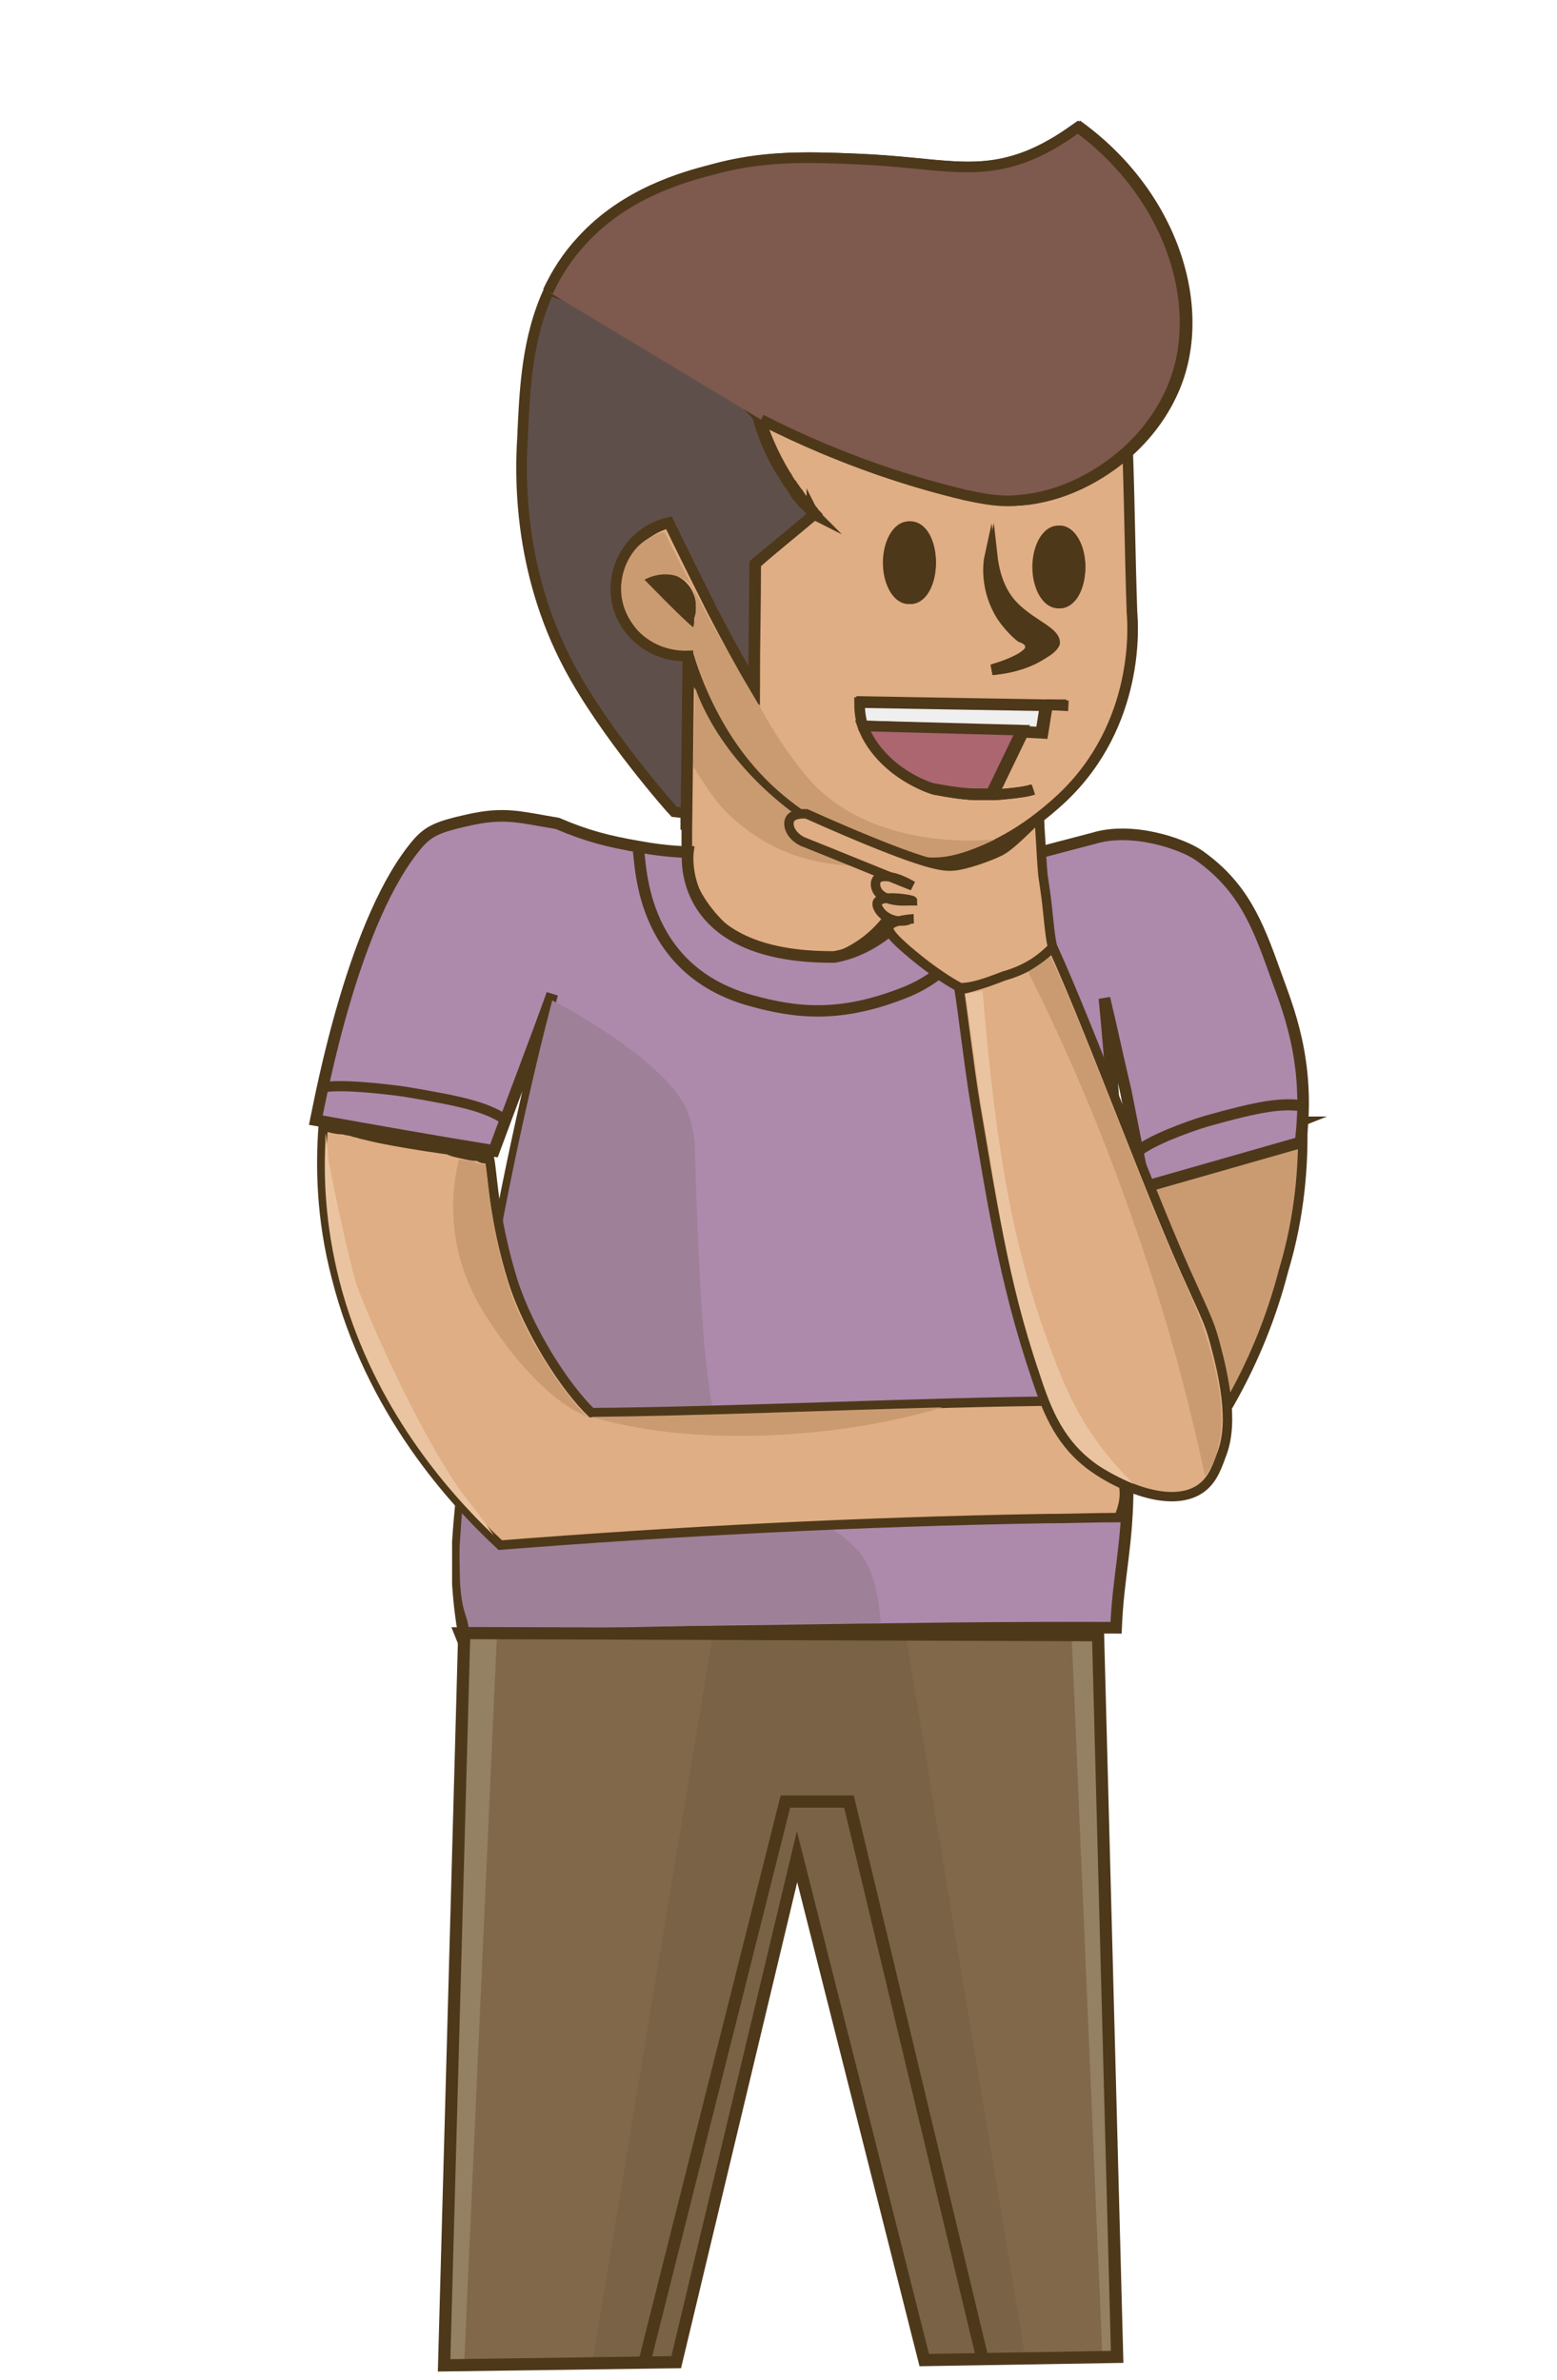<?xml version="1.0" encoding="utf-8"?>
<!-- Generator: Adobe Illustrator 27.1.1, SVG Export Plug-In . SVG Version: 6.00 Build 0)  -->
<svg version="1.1" id="Layer_2_00000149360121871537483710000004647418743776061362_"
	 xmlns="http://www.w3.org/2000/svg" xmlns:xlink="http://www.w3.org/1999/xlink" x="0px" y="0px" viewBox="0 0 146.9 224.6"
	 style="enable-background:new 0 0 146.9 224.6;" xml:space="preserve">
<style type="text/css">
	.st0{fill:#E0AE84;stroke:#4E381A;stroke-width:1.001;stroke-miterlimit:10;}
	.st1{fill:none;stroke:#4E381A;stroke-width:1.001;stroke-miterlimit:10;}
	.st2{fill:#7E594E;stroke:#4E381A;stroke-width:1.001;stroke-miterlimit:10;}
	.st3{fill:none;stroke:#4E381A;stroke-width:0.421;stroke-miterlimit:10;}
	.st4{fill:#4E381A;stroke:#4E381A;stroke-width:1.001;stroke-miterlimit:10;}
	.st5{fill:#F0EFEF;stroke:#4E381A;stroke-width:1.001;stroke-miterlimit:10;}
	.st6{fill:#AB6670;stroke:#4E381A;stroke-width:1.001;stroke-miterlimit:10;}
	.st7{fill:#CA9B71;}
	.st8{fill:#5F4F4B;stroke:#4E381A;stroke-width:1.001;stroke-miterlimit:10;}
	.st9{fill:#4E381A;stroke:#4E381A;stroke-miterlimit:10;}
	.st10{fill:#CA9B71;stroke:#4E381A;stroke-width:0.889;stroke-miterlimit:10;}
	.st11{fill:#AD89AC;stroke:#4E381A;stroke-width:1.095;stroke-miterlimit:10;}
	.st12{fill:none;stroke:#4E381A;stroke-width:1.072;stroke-miterlimit:10;}
	.st13{fill:#9E8098;}
	.st14{fill:none;stroke:#4E381A;stroke-width:0.959;stroke-miterlimit:10;}
	.st15{fill:none;stroke:#4E381A;stroke-width:1.049;stroke-miterlimit:10;}
	.st16{fill:none;}
	.st17{fill:#E0AE84;stroke:#4E381A;stroke-width:0.889;stroke-miterlimit:10;}
	.st18{fill:#E0AE84;stroke:#4E381A;stroke-width:0.889;stroke-miterlimit:10;}
	.st19{fill:#EAC4A0;}
	.st20{fill:#948063;}
	.st21{fill:#796245;}
	.st22{fill:#81684B;}
	.st23{fill:none;stroke:#4E381A;stroke-width:1.149;stroke-miterlimit:10;}
	.st24{fill:none;stroke:#4E381A;stroke-width:1.149;stroke-miterlimit:10;stroke-dasharray:0,2.299;}
</style>
<g id="Layer_1-2">
	<g>
		<g>
			<path class="st0" d="M64.8,82.2c1.1,4.3,5.9,8.3,10,8.7c4.7,0.4,9.3-2.8,10.7-7.6c0.1-0.8,0-1.5-0.1-2v-0.1c-2.4-0.5-6-1.6-9.6-4
				C68.4,72,65.8,64.6,65,62l-0.2,16.4V82.2"/>
			<path class="st1" d="M77,48.6c-0.1-0.1-0.2-0.2-0.3-0.4C76.8,48.4,76.9,48.5,77,48.6z"/>
			<path class="st1" d="M76.3,47.9c-0.1-0.1-0.2-0.2-0.3-0.3l0.1,0.1C76.2,47.7,76.2,47.8,76.3,47.9z"/>
			<path class="st2" d="M71.9,39.6c8.2,4.1,14.8,6.1,19.3,7.1c1.9,0.4,3.4,0.7,5.2,0.5c3.7-0.3,7.3-2.1,10-4.5
				c1.8-1.6,3.2-3.5,4.1-5.4c3.7-7.6,0.5-18.6-8.6-25.3c-1,0.7-2.5,1.8-4.7,2.7c-5.1,2-8.7,0.6-16.3,0.3c-4.8-0.2-8.8-0.3-13.5,1
				c-2.7,0.7-8.2,2.2-12.3,6.7c-1.4,1.5-2.4,3.1-3.2,4.8"/>
			<path class="st0" d="M58.3,56.8c0.6,3.1,3.4,5.4,6.7,5.2c0.8,2.6,3.4,10,10.8,15.1c3.6,2.4,7.1,3.5,9.6,4v0.1
				c1.7,0.3,7.5,0.9,14.8-5.9c7.4-7,6.7-16.4,6.6-17.5c-0.2-6-0.2-9.1-0.4-15.1c-2.7,2.4-6.3,4.2-10,4.5c-1.8,0.1-3.3-0.1-5.2-0.5
				c-4.5-1-11.1-3-19.2-7.1c-0.1-0.1-0.2-0.1-0.3-0.2c0.4,1.5,1.2,3.4,2.4,5.4c0.1,0.1,0.2,0.3,0.3,0.5c0.1,0.1,0.1,0.2,0.2,0.3
				l0.1,0.1c0.1,0.2,0.3,0.4,0.4,0.6c0.2,0.2,0.3,0.4,0.5,0.7c0.2,0.2,0.4,0.4,0.5,0.6l0,0l0,0c0.1,0.1,0.2,0.2,0.2,0.2l0,0
				c0.1,0.1,0.2,0.2,0.3,0.3s0.2,0.3,0.3,0.4c-1.9,1.6-3.8,3.1-5.6,4.7c0,3.8-0.1,7.7-0.1,11.5c-1.3-2.3-2.6-4.6-3.9-7.1
				c-1.5-2.8-2.9-5.6-4.1-8.3C59.8,50.2,57.7,53.5,58.3,56.8z M65,58.3c-1.2-1.1-2.3-2.3-3.5-3.4c0.2-0.1,1.3-0.5,2.3,0
				c0.1,0.1,0.2,0.1,0.3,0.2l0,0c0.1,0.1,0.2,0.1,0.2,0.2l0.1,0.1l0.1,0.1c0.2,0.2,0.3,0.4,0.4,0.7v0.1c0.1,0.2,0.1,0.4,0.1,0.6V57
				c0,0.2,0,0.3,0,0.5c0,0.1,0,0.1,0,0.2c0,0.1,0,0.2,0,0.3s0,0.1-0.1,0.2l0,0C65,58.2,65,58.2,65,58.3L65,58.3z M87.8,53.1
				c0,1.9-0.9,3.4-1.9,3.4c-1.1,0-1.9-1.5-1.9-3.4s0.9-3.4,1.9-3.4C87,49.7,87.8,51.2,87.8,53.1z M100,56.9c-1.1,0-1.9-1.5-1.9-3.4
				s0.9-3.4,1.9-3.4s1.9,1.5,1.9,3.4S101.1,56.9,100,56.9z M98.2,61.8c-0.8,0.5-2.3,1.2-4.6,1.4c2.4-0.7,3.9-1.6,3.8-2.3
				c0-0.2-0.2-0.5-0.9-0.8c-0.6-0.5-1.3-1.1-1.8-2c-1.5-2.4-1.3-4.8-1.1-5.7c0.3,2.7,1.3,4.2,2.3,5.1c1.6,1.5,3.7,2.2,3.6,3.2
				C99.3,61.1,98.9,61.4,98.2,61.8z M93.7,75c-0.4,0-0.9,0-1.5,0c-1,0-2.4-0.2-4-0.5c-0.4-0.1-2.1-0.7-3.7-2
				c-1.8-1.4-2.6-2.8-2.9-3.9s-0.3-1.9-0.3-2.4l17.5,0.3L98.4,69l-1.8-0.1L93.7,75L93.7,75z"/>
			<path class="st3" d="M85.4,81.2c-0.2,0-0.4-0.1-0.4-0.1"/>
			<path class="st3" d="M106.4,42.7L106.4,42.7"/>
			<path class="st4" d="M61.5,54.9c1.2,1.1,2.3,2.3,3.5,3.4c0.5-1.4-0.1-2.8-1.2-3.4C62.8,54.3,61.7,54.8,61.5,54.9z"/>
			<path class="st4" d="M98.1,53.5c0,1.9,0.9,3.4,1.9,3.4s1.9-1.5,1.9-3.4s-0.9-3.4-1.9-3.4S98.1,51.6,98.1,53.5z"/>
			<path class="st4" d="M84,53.1c0,1.9,0.9,3.4,1.9,3.4c1.1,0,1.9-1.5,1.9-3.4s-0.8-3.4-1.9-3.4C84.9,49.7,84,51.2,84,53.1z"/>
			<path class="st4" d="M93.6,63.2c2.3-0.2,3.8-0.9,4.6-1.4c0.6-0.4,1.1-0.7,1.1-1.1c0.2-1.1-2-1.7-3.6-3.2c-1-0.9-2-2.5-2.3-5.1
				c-0.2,0.9-0.4,3.3,1.1,5.7c0.6,0.9,1.3,1.6,1.8,2c0.8,0.3,0.9,0.6,0.9,0.8C97.5,61.6,96,62.5,93.6,63.2z"/>
			<path class="st1" d="M93.7,75c0.7,0,1.2-0.1,1.4-0.1c1-0.1,1.8-0.2,2.4-0.4"/>
			<path class="st1" d="M81.3,66.1L81.3,66.1"/>
			<path class="st5" d="M81.6,68.6l15,0.5l1.8,0.1l0.4-2.5l-17.5-0.3C81.3,66.7,81.3,67.5,81.6,68.6z"/>
			<line class="st1" x1="100.8" y1="66.6" x2="98.8" y2="66.5"/>
			<line class="st1" x1="81.3" y1="66.2" x2="81.1" y2="66.2"/>
			<line class="st1" x1="98.4" y1="69.1" x2="98.4" y2="69.2"/>
			<line class="st1" x1="98.9" y1="66.4" x2="98.8" y2="66.5"/>
			<line class="st1" x1="98.7" y1="69.1" x2="98.4" y2="69.1"/>
			<line class="st1" x1="81.6" y1="68.6" x2="81.5" y2="68.6"/>
			<path class="st6" d="M81.6,68.6c0.4,1.1,1.2,2.5,2.9,3.9c1.6,1.3,3.3,1.9,3.7,2c1.6,0.3,3,0.5,4,0.5c0.5,0,1,0,1.5,0l2.9-6
				L81.6,68.6L81.6,68.6z"/>
			<line class="st3" x1="93.7" y1="75" x2="93.7" y2="75"/>
			<line class="st1" x1="96.7" y1="68.9" x2="96.6" y2="69"/>
			<path class="st7" d="M58.7,56.7c0.4,1.9,1.8,3.4,3.5,4.3c0.9,0.4,2.2,0.6,3.2,0.5c0.8,2.5,3.1,10,10.3,14.9
				c3.4,2.3,4.3,2.7,6.8,3.5c0,0,1.4,0.4,1.4,0.5c0.3,0.1,1.3,0.4,1.8,0.4l1.8,0.1c1.6,0.1,3.3-0.2,6.4-1.7
				c-3,0.3-12.7,0.5-18.1-6.3c-2.3-2.9-3.5-5.1-4.2-6.4l-1.5-2.6c-1-1.7-2.4-4.1-3.4-5.9c-1.4-2.7-2.8-5.3-4-7.8
				C59.6,50.9,58.1,54,58.7,56.7L58.7,56.7z M60.8,54.7c0.2-0.1,2.2-1.2,4.1,0.2c0.9,0.7,0.9,3,0.5,4.3
				C64.2,58.2,61.9,55.8,60.8,54.7L60.8,54.7z"/>
			<path class="st7" d="M85,81.5c-2.4-0.5-4.8-1.3-8.3-3.5c-7.3-4.7-10.3-10.6-11.1-13.1l-0.2,7.4c0.8,1.3,2,3.3,3.4,4.6
				C74.7,82.5,81.4,81.8,85,81.5"/>
			<path class="st8" d="M53.7,62.9c3.4,6.4,9.7,13.5,9.9,13.7c0,0,0.9,0.1,1.1,0.1v1.6l0.2-16.4c-3.3,0.1-6.1-2.1-6.7-5.2
				c-0.6-3.3,1.5-6.6,4.9-7.4c1.3,2.7,2.7,5.5,4.1,8.3c1.3,2.5,2.6,4.9,3.9,7.1c0-3.8,0.1-7.7,0.1-11.5c1.9-1.6,3.8-3.1,5.6-4.7
				c-0.1-0.1-0.2-0.2-0.3-0.4c-0.1-0.1-0.2-0.2-0.3-0.3l0,0c-0.1-0.1-0.2-0.1-0.3-0.2l0,0l0,0c-0.1-0.1-0.3-0.3-0.5-0.6
				c-0.2-0.2-0.4-0.4-0.5-0.7c-0.1-0.2-0.3-0.4-0.4-0.6l-0.1-0.1c-0.1-0.1-0.1-0.2-0.2-0.3c-0.1-0.2-0.2-0.4-0.3-0.5
				c-1.3-2-2-4-2.4-5.4c0.1,0.1,0.2,0.1,0.3,0.2C68.5,36,63.7,32,57,29.2c-1.8-0.8-3.6-1.3-5.2-1.8c-2.1,4.5-2.3,9.4-2.5,13.9
				C49.1,44.6,48.8,53.7,53.7,62.9L53.7,62.9z"/>
			<path class="st1" d="M76.9,48.6c-0.1-0.1-0.2-0.2-0.3-0.4C76.6,48.3,76.7,48.5,76.9,48.6z"/>
			<path class="st1" d="M76.1,47.8c-0.1-0.1-0.1-0.2-0.2-0.3l0.1,0.1C76,47.7,76.1,47.7,76.1,47.8z"/>
			<path class="st2" d="M71.8,39.6c8.1,4.1,14.7,6,19.2,7.1c1.9,0.4,3.4,0.7,5.2,0.5c3.7-0.3,7.3-2.1,10-4.5
				c1.8-1.6,3.2-3.5,4.1-5.4c3.7-7.6,0.5-18.6-8.6-25.3c-1,0.7-2.5,1.8-4.7,2.7c-5.1,2-8.7,0.6-16.3,0.3c-4.8-0.2-8.8-0.3-13.5,1
				c-2.7,0.7-8.2,2.2-12.3,6.7c-1.4,1.5-2.4,3.1-3.2,4.8"/>
			<path class="st3" d="M85.3,81.2c-0.2,0-0.4-0.1-0.4-0.1"/>
			<path class="st3" d="M106.2,42.7L106.2,42.7"/>
			<path class="st9" d="M97.9,53.5c0,1.9,0.9,3.4,1.9,3.4s1.9-1.5,1.9-3.4s-0.9-3.4-1.9-3.4S97.9,51.6,97.9,53.5z"/>
			<path class="st9" d="M83.8,53.1c0,1.9,0.9,3.4,1.9,3.4c1.1,0,1.9-1.5,1.9-3.4s-0.9-3.4-1.9-3.4S83.8,51.2,83.8,53.1z"/>
			<path class="st1" d="M93.6,75c0.7,0,1.2-0.1,1.4-0.1c1-0.1,1.8-0.2,2.4-0.4"/>
			<path class="st1" d="M81.1,66.1L81.1,66.1"/>
			<path class="st5" d="M81.4,68.5l15,0.5l1.8,0.1l0.4-2.5l-17.5-0.3C81.1,66.7,81.1,67.5,81.4,68.5z"/>
			<line class="st1" x1="100.6" y1="66.5" x2="98.6" y2="66.5"/>
			<line class="st1" x1="81.1" y1="66.2" x2="80.9" y2="66.2"/>
			<line class="st1" x1="98.3" y1="69.1" x2="98.2" y2="69.1"/>
			<line class="st1" x1="98.7" y1="66.3" x2="98.6" y2="66.5"/>
			<line class="st1" x1="98.5" y1="69.1" x2="98.3" y2="69.1"/>
			<line class="st1" x1="81.4" y1="68.5" x2="81.3" y2="68.5"/>
			<path class="st6" d="M81.4,68.5c0.4,1.1,1.2,2.5,2.9,3.9c1.6,1.3,3.3,1.9,3.7,2c1.6,0.3,3,0.5,4,0.5c0.5,0,1,0,1.5,0l2.9-6
				L81.4,68.5L81.4,68.5z"/>
			<line class="st3" x1="93.6" y1="75" x2="93.5" y2="75"/>
			<line class="st1" x1="96.5" y1="68.9" x2="96.4" y2="69"/>
		</g>
		<g>
			<g>
				<path class="st10" d="M122.9,105.8C122.9,105.8,122.8,105.8,122.9,105.8c-0.5,0.2-1.1,0.4-1.8,0.4c-0.3,0.1-0.5,0.1-0.8,0.2
					c-0.2,0.1-0.4,0.1-0.7,0.2c-2.5,0.5-5,0.9-7.5,1.2c-0.4,0.2-0.8,0.3-1.3,0.3c-0.4,0.1-0.8,0.1-1.2,0.1c0,0,0,0-0.1,0
					c-0.5,0.3-0.5,0.2-1,0.2c-0.3,1.6-0.5,5.7-2.4,11.4c-1.5,4.6-4.7,9.9-7.1,12.1c-0.2,0-0.3,0-0.5,0c0.8,1.5,1.6,3,2.2,4.5
					c2.8,1.9,7.3,3.2,10,3.7c3.8-4.6,8.1-11.3,10.4-20.2C122.7,114.6,123,109.7,122.9,105.8L122.9,105.8z"/>
				<g>
					<g>
						<path class="st11" d="M43.4,154.1c20.6,0.1,41.3-0.6,61.9-0.5c0.2-5,1.1-7.7,1.1-13.7c0-5.7-0.1-11.5-0.3-17.5
							c-0.3-6.6-0.6-13.1-1.1-19.4c-0.3-2.9-0.5-5.8-0.8-8.8c0.7,2.9,1.3,5.8,2,8.7c0.6,3,1.2,6.1,1.8,9.1c4.9-1.4,9.8-2.8,14.7-4.2
							c1-7.7-1.3-12.9-2.4-16c-1.7-4.8-3.1-8.2-7.2-11.1c-1.6-1.1-6.3-2.7-9.9-1.6c-2.6,0.7-6,1.5-8.5,2.4c-2.3,0.3-4.5,0.5-6.8,0.8
							c-1.7,4.4-5.6,7.4-9.2,8c-15.1,0.1-13.8-9.9-13.8-9.9s-1.9,0-4.6-0.5c-2.9-0.5-4.9-1-7.7-2.2c-3.6-0.6-5-1.1-8.5-0.3
							c-2.7,0.6-3.6,1-4.6,2.1c-6.1,7-9.2,23.8-9.7,26.2c5.6,1,11.2,2,16.8,2.9c1.8-4.9,3.7-9.8,5.5-14.8c-1.9,7.2-4.6,18.8-6.7,32
							c-1.1,6.8-1.5,11-1.7,13.8c0,0.6-0.3,2.8-0.5,5.9c0,0.7,0,3.7,0,4c0.2,2.8,0.5,4.7,1,6.6L43.4,154.1z"/>
						<path class="st12" d="M60.2,80c0.3,1.1-0.1,11.4,10.6,14.4c4.3,1.2,8.5,1.7,14.7-0.8c7.4-3,8.2-11.1,8.2-11.6"/>
						<path class="st13" d="M83.1,153.2c-13-0.1-25.8,0.6-38.8,0.5c-0.5-1.9-0.7-1.8-0.9-4.3c0-0.3-0.1-3.3,0-4
							c0.2-3.2,0.4-5.3,0.5-5.9c0.2-2.8,0.6-7,1.7-13.8c2-12.7,4.6-24,6.5-31.3c3.3,1.7,11.3,6.5,12.8,10.6c0.6,1.6,0.7,2.9,0.7,5
							c0.4,11.6,0.7,16.9,1.4,21.5c0.9,5.9,2,7.5,2.5,8.2c2.7,3.6,7,2.5,10.5,5.7C81.6,146.8,82.7,148.3,83.1,153.2z"/>
					</g>
					<path class="st14" d="M30.6,102.6c1.5-0.3,5.3,0.1,7.5,0.4c5.4,0.9,7.6,1.4,9.5,2.6"/>
					<path class="st15" d="M107.3,108.7c1.1-1,4.5-2.3,6.5-2.9c5-1.4,7.2-1.8,9.4-1.4"/>
					<path class="st16" d="M51.4,94.5c2.9,1.3,11.7,6.5,13.4,10.8c0.6,1.6,0.7,2.9,0.7,5c0.3,11.6,0.7,16.9,1.4,21.5
						c0.9,5.9,2,7.5,2.5,8.2c2.7,3.6,7,2.5,10.4,5.7c1.6,1.5,3.1,5.9,3.5,10.8"/>
				</g>
				<path class="st17" d="M106,140.1c-0.1-0.4-0.2-0.8-0.3-1c-0.8-0.3-1.8-0.9-2.8-1.8c-2.1-2-2.4-4.3-2.4-5.1
					c-13.6,0.1-31.2,1-44.7,1.1c-2.5-2.4-5.9-7.7-7.4-12.4c-1.8-5.8-1.9-9.8-2.2-11.5c-0.6-0.1-0.6,0-1.1-0.3H45
					c-0.5,0-0.9-0.1-1.3-0.2c-0.5-0.1-1-0.2-1.4-0.4c-2.9-0.4-5.1-0.8-6.1-1c-0.1,0-1.4-0.3-2.2-0.5c-0.2-0.1-0.5-0.1-0.7-0.2
					c-0.3-0.1-0.6-0.1-0.9-0.2c-0.7,0-1.4-0.2-1.9-0.4l0,0c-0.3,3.9-0.2,8.8,1.2,14.2c3.2,12.8,11.2,21.4,15.5,25.4
					c16.6-1.3,33.7-2.2,51.3-2.5c2.4,0,4.7-0.1,7.1-0.1C105.7,142.7,106.3,141.6,106,140.1L106,140.1z"/>
				<g>
					<path class="st18" d="M112.6,121.6c1.4,3.1,1.6,3.5,2.1,5.4c1.7,6.3,1.1,8.9,0.5,10.4c-0.5,1.4-1,2.6-2.3,3.3
						c-2.8,1.5-7.3-0.5-9.7-2.2c-3.1-2.2-4.3-5.1-5.4-8.4c-3.2-9.4-4.3-17.3-5.8-26c-0.6-3.7-1.2-8.9-1.5-10.7
						c1.2-0.2,2.3-0.6,4-1.3c2-0.8,3.9-2,4.8-2.8C103.2,97.9,108.7,113.2,112.6,121.6"/>
					<path class="st18" d="M99.3,89.4c-0.3-1.4-0.4-3.2-0.6-4.7c-0.1-0.8-0.2-1.4-0.3-2.1c0,0-0.1-1-0.2-3L98.1,78
						c0,0,0-0.8-0.1-0.8c-0.1-0.1-2.3,2.4-3.6,3.1c-1.2,0.6-3.3,1.3-4.3,1.4c-0.9,0.1-2.1,0.1-8.2-2.4c-2.7-1.1-5.8-2.5-5.8-2.5
						c-0.1,0-1.1-0.1-1.5,0.4c-0.4,0.5-0.1,1.6,1.1,2.2c3.5,1.4,6.9,2.8,10.4,4.2c-1.5-0.9-2.8-1.1-3.3-0.7c-0.3,0.3-0.2,0.8-0.1,1
						c0.3,0.8,1.5,1.2,3,1.1c0.2,0,0.4,0,0.4,0c0-0.1-2.8-0.6-3.3,0.1c-0.2,0.4,0.3,1.1,0.8,1.4c0.9,0.6,2,0.4,2.1,0.3
						c0.2-0.1,0.5-0.1,0.5-0.1s-2,0.1-2.3,0.7c-0.2,0.4,0.3,1,1.3,1.9s3.3,2.8,5.4,3.9c1.1,0,2.3-0.4,4.1-1.1
						C97.2,91.4,98.5,90.2,99.3,89.4L99.3,89.4z"/>
				</g>
				<path class="st19" d="M46.6,144.9c-4.6-4.4-11.2-12.1-14.3-23c-1.5-5.4-1.8-10.1-1.6-14.1V107c0.1,0,0.3,3,0.4,3
					c0.3,1.8,2,9.7,2.6,11.4c2.1,5.5,6.4,14.5,9.7,19.2C44.2,141.7,45.4,143.1,46.6,144.9L46.6,144.9z"/>
				<path class="st7" d="M88.9,132.8c-7.6,2.4-21.9,4.2-33.1,0.9C65.8,133.6,77.9,133.1,88.9,132.8z"/>
				<path class="st7" d="M54.4,133.2c-2.3-1.2-5.6-4.3-8.6-9.1c-3.9-6.1-3.2-11.9-2.5-14.7c0.4,0.1,0.8,0.1,1.3,0.2h0.1
					c0.5,0.3,0.5,0.2,1.1,0.3c0.3,1.6,0.4,5.7,2.2,11.5c1.4,4.5,4.8,9.6,7.2,12.1l0.4,0.3C55,133.5,55,133.5,54.4,133.2L54.4,133.2z
					"/>
			</g>
			<path class="st19" d="M106.9,140c-1-0.4-2.7-1.3-3.4-1.8c-3.1-2.2-4.3-5.1-5.4-8.5c-3.2-9.4-4-16.6-5.5-25.3
				c-0.6-3.7-1.2-8.8-1.5-10.6c0.4-0.1,1.1-0.2,1.6-0.3c0.7,7.9,1.7,19.8,5.3,30.6C100.4,131.1,101.9,134.9,106.9,140L106.9,140z"/>
			<path class="st7" d="M114.6,137.7c-0.2,0.6-0.6,1.1-0.9,1.6c-1.4-6.5-3.2-13.5-5.7-20.9c-3.5-10.5-7.1-18.9-11-26.7
				c0.8-0.5,1.7-1.1,2.1-1.5c3.9,8.5,8.9,22.6,12.8,31.1c1.4,3.1,1.7,4.2,2.3,6.1C115.9,133.6,115.1,136.2,114.6,137.7z"/>
		</g>
	</g>
</g>
<g id="Layer_1-2_00000167367053703457945030000009064844705958829992_">
	<g>
		<g>
			<g>
				<polygon class="st20" points="47.9,153.9 44.4,222.9 41.9,223 43.8,153.9 				"/>
				<polygon class="st20" points="105.5,222.1 102.9,222.2 100.1,154 103.7,154.1 				"/>
				<polygon class="st21" points="97.5,222.3 92.8,222.4 80.2,169.7 74.1,169.7 60.8,222.7 55.1,222.8 65.9,154 86.5,154 				"/>
				<polygon class="st21" points="92.8,222.4 90.8,222.4 87.3,222.5 75.3,174.9 63.9,222.6 60.8,222.7 74.1,169.7 80.2,169.7 				
					"/>
				<polygon class="st22" points="67.3,154 55.9,222.8 43.8,222.9 46.9,153.9 				"/>
				<polygon class="st22" points="104,222.2 96.7,222.3 85.4,154 101.1,154.1 				"/>
			</g>
			<polygon class="st23" points="87.2,222.7 105.4,222.4 103.6,154.3 43.8,154.1 41.9,223.2 63.8,222.9 75.2,175.2 			"/>
			<polyline class="st23" points="60.8,222.9 74.1,170 80.1,170 92.7,222.6 			"/>
			<line class="st24" x1="90.8" y1="222.7" x2="79" y2="173.2"/>
		</g>
	</g>
</g>
</svg>
